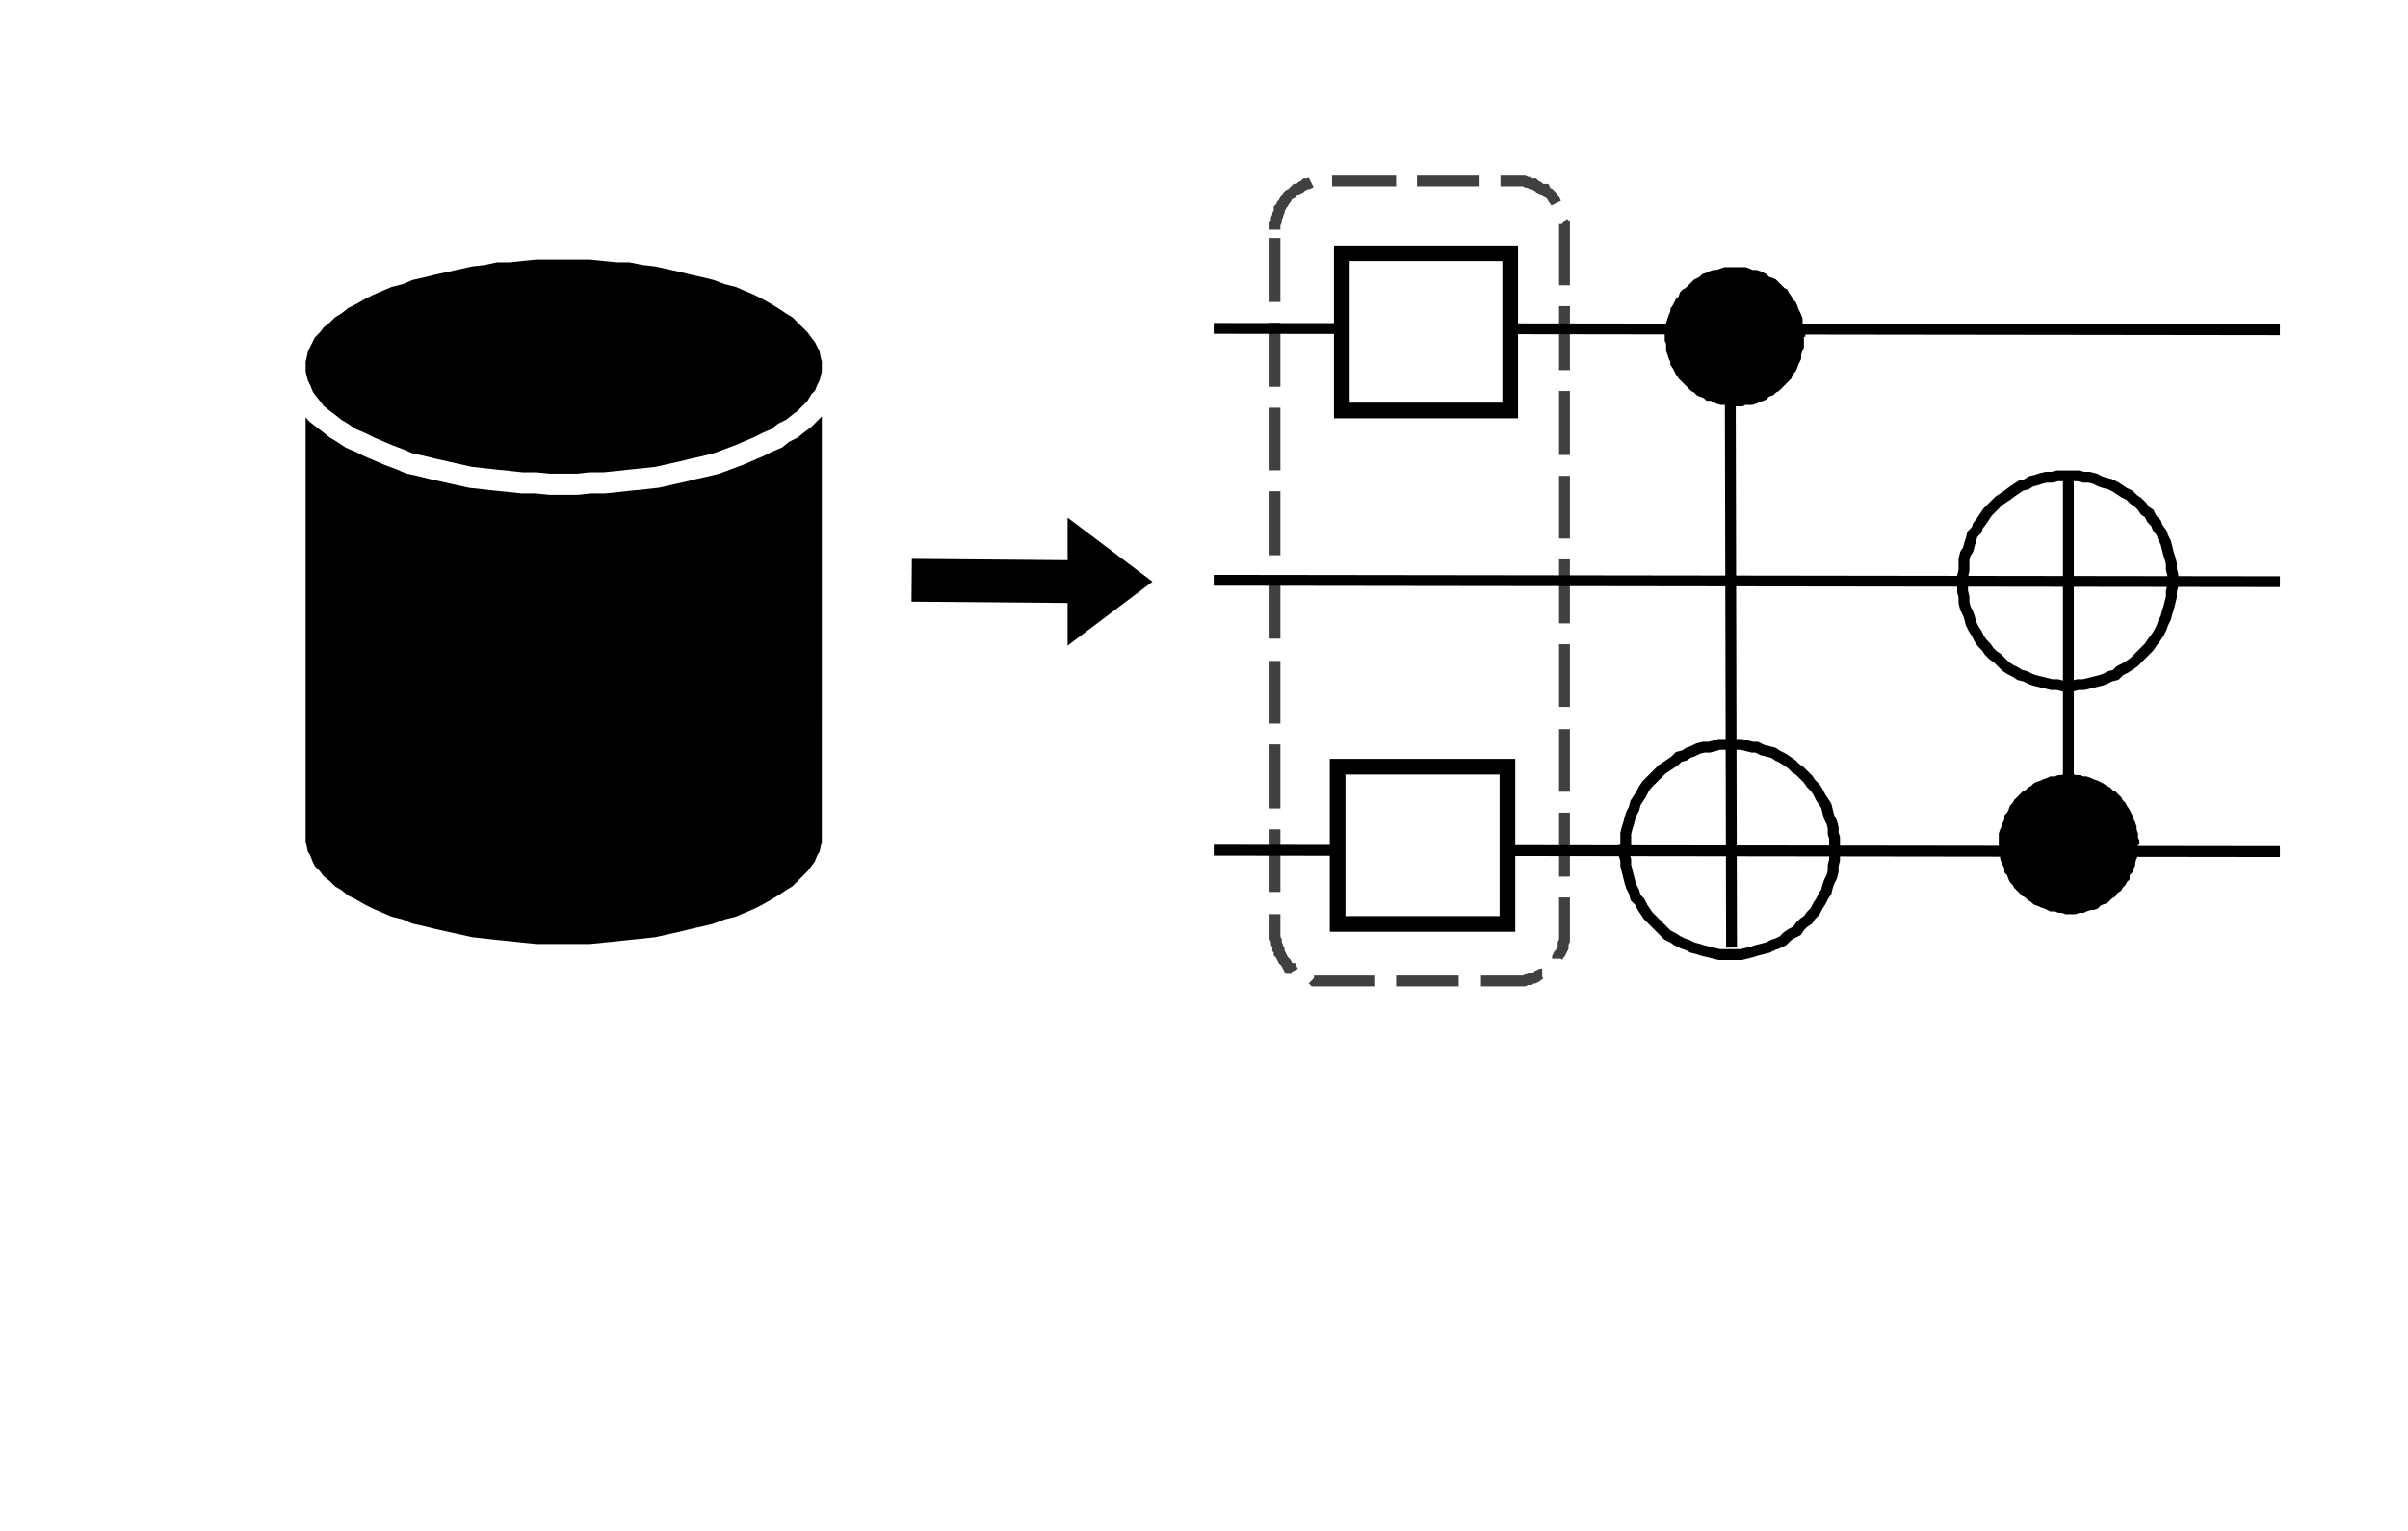 <?xml version="1.0" encoding="UTF-8" standalone="no"?>
<!DOCTYPE svg PUBLIC "-//W3C//DTD SVG 1.1//EN"
"http://www.w3.org/Graphics/SVG/1.1/DTD/svg11.dtd">


<!-- Page 1 -->
<svg x="0" y="0" width="173" height="110" viewBox="0 0 173 110" version="1.1" xmlns="http://www.w3.org/2000/svg" xmlns:xlink="http://www.w3.org/1999/xlink"
style="display: block;margin-left: auto;margin-right: auto;">
<defs>
<clipPath id="c_1"><path d="M0,0H173V110H0Z"/></clipPath>
<clipPath id="c0"><path d="M0,110V0H173.2V110Z"/></clipPath>

<style type="text/css"><![CDATA[

.g0{
fill: #FFFFFF;
}
.g1{
}
.g2{
fill: none;
stroke: #FFFFFF;
stroke-width: 1.515;
stroke-linecap: butt;
stroke-linejoin: miter;
stroke-miterlimit: 7;
}
.g3{
fill: none;
stroke: #000000;
stroke-width: 3.074;
stroke-linecap: butt;
stroke-linejoin: miter;
}
.g4{
fill: none;
stroke: #404040;
stroke-width: 0.779;
stroke-linecap: butt;
stroke-linejoin: miter;
}
.g5{
fill: none;
stroke: #000000;
stroke-width: 0.779;
stroke-linecap: butt;
stroke-linejoin: miter;
stroke-miterlimit: 7;
}
.g6{
fill: none;
stroke: #000000;
stroke-width: 1.125;
stroke-linecap: butt;
stroke-linejoin: miter;
stroke-miterlimit: 7;
}

]]></style>

</defs>
<path d="M0,0
L0,110
L173,110
L173,0 Z " 
fill="#FFFFFF" stroke="none"/>
<g clip-path="url(#c_1)">
<path clip-path="url(#c0)" fill-rule="evenodd" d="M0,0H173.2V110H0V0Z" class="g0"/>
<path fill-rule="evenodd" d="M21.2,26.3v-.4l.1,-.4l.1,-.5l.2,-.4l.2,-.4l.2,-.4l.4,-.4l.3,-.4l.5,-.4l.4,-.4l.5,-.3l.5,-.4l.6,-.3l.7,-.4l.6,-.3l.7,-.3l.7,-.3l.8,-.2l.7,-.3l.9,-.2l.8,-.2l.9,-.2l.9,-.2l.9,-.2l.9,-.1l.9,-.2h1l.9,-.1l1,-.1h3.9l1,.1l1,.1h.9l1,.2l.9,.1l.9,.2l.9,.2l.8,.2l.9,.2l.8,.2l.8,.3l.8,.2l.7,.3l.7,.3l.6,.3l.7,.4l.5,.3l.6,.4l.5,.3l.4,.4l.4,.4l.4,.4l.3,.4l.3,.4l.2,.4l.2,.4l.1,.5l.1,.4V60.6l-.1,.4l-.1,.5l-.2,.3l-.2,.5l-.3,.4l-.3,.4l-.4,.4l-.4,.4l-.4,.4l-.5,.3l-.6,.4l-.5,.3l-.7,.4l-.6,.3l-.7,.3l-.7,.3l-.8,.2l-.8,.3l-.8,.2l-.9,.2l-.8,.2l-.9,.2l-.9,.2l-.9,.1l-1,.1l-.9,.1l-1,.1l-1,.1H38.5l-1,-.1l-.9,-.1l-1,-.1l-.9,-.1l-.9,-.1l-.9,-.2L32,67.7l-.9,-.2l-.8,-.2l-.9,-.2l-.7,-.3l-.8,-.2l-.7,-.3L26.5,66l-.6,-.3l-.7,-.4L24.6,65l-.5,-.4l-.5,-.3l-.4,-.4l-.5,-.4l-.3,-.4L22,62.7l-.2,-.4l-.2,-.5l-.2,-.3L21.3,61l-.1,-.4V26.3Z" class="g1"/>
<path d="M21.2,26.3v-.4l.1,-.4l.1,-.5l.2,-.4l.2,-.4l.2,-.4l.4,-.4l.3,-.4l.5,-.4l.4,-.4l.5,-.3l.5,-.4l.6,-.3l.7,-.4l.6,-.3l.7,-.3l.7,-.3l.8,-.2l.7,-.3l.9,-.2l.8,-.2l.9,-.2l.9,-.2l.9,-.2l.9,-.1l.9,-.2h1l.9,-.1l1,-.1h3.9l1,.1l1,.1h.9l1,.2l.9,.1l.9,.2l.9,.2l.8,.2l.9,.2l.8,.2l.8,.3l.8,.2l.7,.3l.7,.3l.6,.3l.7,.4l.5,.3l.6,.4l.5,.3l.4,.4l.4,.4l.4,.4l.3,.4l.3,.4l.2,.4l.2,.4l.1,.5l.1,.4V60.6l-.1,.4l-.1,.5l-.2,.3l-.2,.5l-.3,.4l-.3,.4l-.4,.4l-.4,.4l-.4,.4l-.5,.3l-.6,.4l-.5,.3l-.7,.4l-.6,.3l-.7,.3l-.7,.3l-.8,.2l-.8,.3l-.8,.2l-.9,.2l-.8,.2l-.9,.2l-.9,.2l-.9,.1l-1,.1l-.9,.1l-1,.1l-1,.1H38.5l-1,-.1l-.9,-.1l-1,-.1l-.9,-.1l-.9,-.1l-.9,-.2L32,67.7l-.9,-.2l-.8,-.2l-.9,-.2l-.7,-.3l-.8,-.2l-.7,-.3L26.5,66l-.6,-.3l-.7,-.4L24.6,65l-.5,-.4l-.5,-.3l-.4,-.4l-.5,-.4l-.3,-.4L22,62.7l-.2,-.4l-.2,-.5l-.2,-.3L21.3,61l-.1,-.4V26.3Zm38.6,0v.5l-.1,.4l-.1,.4l-.2,.4l-.2,.5l-.3,.3l-.3,.5l-.4,.4l-.4,.4l-.4,.3l-.5,.4l-.6,.3l-.5,.4l-.7,.3l-.6,.3l-.7,.3l-.7,.3l-.8,.3l-.8,.3l-.8,.2l-.9,.2l-.8,.2l-.9,.2l-.9,.2l-.9,.1l-1,.1l-.9,.1l-1,.1h-1l-.9,.1h-2l-1,-.1h-1l-.9,-.1l-1,-.1l-.9,-.1l-.9,-.1l-.9,-.2L32,33.9l-.9,-.2l-.8,-.2l-.9,-.2L28.7,33l-.8,-.3l-.7,-.3l-.7,-.3l-.6,-.3l-.7,-.3l-.6,-.4l-.5,-.3l-.5,-.4l-.4,-.3l-.5,-.4l-.3,-.4L22,28.8l-.2,-.3L21.6,28l-.2,-.4l-.1,-.4l-.1,-.4v-.5" class="g2"/>
<path d="M65.5,41.7l11.8,.1" class="g3"/>
<path fill-rule="evenodd" d="M82.8,41.8l-6.1,4.6V37.2l6.1,4.6Z" class="g1"/>
<path fill-rule="evenodd" d="M91.6,16.5v-.4l.1,-.2v-.2l.1,-.2v-.1l.1,-.2V15l.1,-.1l.1,-.2l.1,-.1l.1,-.2l.1,-.1l.1,-.2l.1,-.1l.2,-.1l.1,-.1l.2,-.2h.1l.2,-.1l.1,-.1l.2,-.1l.1,-.1H94l.2,-.1h.2l.1,-.1h15l.2,.1h.1l.2,.1h.2l.1,.1l.2,.1l.1,.1l.2,.1h.2l.1,.2l.2,.1l.1,.1l.1,.1l.1,.2l.1,.1l.1,.2l.1,.1l.1,.2l.1,.1l.1,.2v.2l.1,.1v.4l.1,.2V67.6l-.1,.2v.3l-.1,.2l-.1,.2l-.1,.1l-.1,.2v.1l-.1,.2l-.2,.1l-.1,.2l-.1,.1l-.1,.1l-.2,.1l-.1,.2h-.1l-.2,.1l-.2,.1l-.1,.1l-.2,.1H110l-.1,.1h-.2l-.2,.1H94.4l-.2,-.1H94l-.2,-.1l-.1,-.1h-.2l-.1,-.1L93.2,70l-.1,-.1l-.2,-.1l-.1,-.2h-.2l-.1,-.2l-.1,-.2l-.1,-.1L92.2,69l-.1,-.2L92,68.6l-.1,-.1v-.2l-.1,-.1V68l-.1,-.2v-.2l-.1,-.2V16.5Z" class="g0"/>
<path d="M91.6,16.5v-.4l.1,-.2v-.2l.1,-.2v-.1l.1,-.2V15l.1,-.1l.1,-.2l.1,-.1l.1,-.2l.1,-.1l.1,-.2l.1,-.1l.2,-.1l.1,-.1l.2,-.2h.1l.2,-.1l.1,-.1l.2,-.1l.1,-.1H94l.2,-.1M95.7,13h4.6m1.5,0h4.5m1.5,0h1.7l.2,.1h.1l.2,.1h.2l.1,.1l.2,.1l.1,.1l.2,.1h.2l.1,.2l.2,.1l.1,.1l.1,.1l.1,.2l.1,.1l.1,.2m.5,1.4l.1,.1v4.4m0,1.5v4.6m0,1.5v4.6m0,1.5v4.5m0,1.5v4.6m0,1.5v4.5m0,1.6v4.5m0,1.5V63m0,1.5v3.1l-.1,.2v.3l-.1,.2l-.1,.2l-.1,.1l-.1,.2v.1M110.8,70h-.1l-.2,.1l-.1,.1l-.2,.1H110l-.1,.1h-.2l-.2,.1h-3.1m-1.6,0h-4.5m-1.5,0H94.4l-.1,-.1m-1.4,-.6l-.1,-.2h-.2l-.1,-.2l-.1,-.2l-.1,-.1L92.2,69l-.1,-.2L92,68.6l-.1,-.1v-.2l-.1,-.1V68l-.1,-.2v-.2l-.1,-.2V65.7m0,-1.6V59.6m0,-1.5V53.5m0,-1.5V47.5m0,-1.6V41.4m0,-1.5V35.3m0,-1.5V29.3m0,-1.5V23.2m0,-1.5V17.1" class="g4"/>
<path d="M87.2,23.6l76.6,.1m-76.6,18l76.6,.1M87.2,61.1l76.6,.1M124.3,23.6l.1,44.5m-7.6,-7V59.9l.1,-.4l.1,-.3l.1,-.4l.1,-.3l.2,-.4l.1,-.4l.2,-.3l.2,-.3l.2,-.4l.2,-.3l.3,-.3l.2,-.2l.3,-.3l.3,-.3l.3,-.2l.3,-.2l.3,-.2l.3,-.3l.4,-.1l.3,-.2l.3,-.1l.4,-.2l.4,-.1h.4l.4,-.1l.3,-.1h1.6l.4,.1l.4,.1h.3l.4,.2l.4,.1l.4,.1l.3,.2l.4,.2l.3,.2l.3,.2l.3,.3l.3,.2l.3,.3l.3,.3l.2,.3l.3,.3l.2,.3l.2,.4l.2,.3l.2,.3l.1,.4l.1,.4l.2,.4l.1,.4v.4l.1,.3v1.6l-.1,.4v.4l-.1,.4l-.2,.4l-.1,.3l-.1,.4l-.2,.3l-.2,.4l-.2,.3l-.2,.4l-.3,.3l-.2,.3l-.3,.2l-.3,.3l-.2,.3l-.4,.2l-.3,.2l-.3,.3l-.4,.2l-.3,.1l-.4,.2l-.4,.1l-.4,.1l-.3,.1l-.4,.1l-.4,.1h-1.6l-.4,-.1l-.4,-.1l-.4,-.1l-.3,-.1l-.4,-.1l-.4,-.2l-.3,-.1l-.4,-.2l-.3,-.2l-.4,-.2l-.3,-.3l-.3,-.3l-.2,-.2l-.3,-.3l-.3,-.3l-.2,-.3l-.2,-.3l-.2,-.4l-.3,-.3l-.1,-.4l-.2,-.4l-.1,-.3L117,63l-.1,-.4l-.1,-.4v-.4l-.1,-.3v-.4h.1Z" class="g5"/>
<path fill-rule="evenodd" d="M119.6,24.2v-.3l.1,-.2v-.5l.1,-.3l.1,-.3l.1,-.2v-.2l.2,-.3l.1,-.2l.1,-.2l.2,-.2l.1,-.3l.2,-.2l.2,-.1l.2,-.2l.2,-.2l.2,-.2l.2,-.1l.2,-.1l.2,-.2l.3,-.1l.2,-.1l.3,-.1h.2l.3,-.1l.3,-.1h1.5l.3,.1l.2,.1h.3l.3,.1l.2,.1l.2,.1l.2,.2l.3,.1l.2,.1l.2,.2l.2,.2l.2,.2l.2,.1l.1,.2l.2,.3l.1,.2l.2,.2l.1,.2l.1,.3l.1,.2l.1,.2l.1,.3v.3l.1,.2v.3l.1,.2v.3h-.1V25l-.1,.2l-.1,.3v.3l-.1,.2l-.1,.2l-.1,.3l-.1,.2l-.2,.2l-.1,.3l-.2,.2l-.1,.1l-.3,.3l-.1,.1l-.2,.2l-.2,.1l-.2,.2l-.3,.1l-.2,.2l-.2,.1l-.3,.1l-.2,.1l-.3,.1h-.5l-.2,.1h-.8l-.3,-.1h-.5l-.3,-.1l-.2,-.1l-.2,-.1h-.3l-.2,-.2l-.3,-.1l-.2,-.1l-.2,-.2l-.2,-.1l-.2,-.2l-.2,-.2l-.2,-.2l-.2,-.2l-.1,-.1l-.2,-.3l-.1,-.2l-.1,-.2l-.2,-.3V26l-.1,-.2l-.1,-.3l-.1,-.3v-.5l-.1,-.2v-.3Z" class="g1"/>
<path d="M141,41.7v-.3l.1,-.4v-.8l.1,-.4l.2,-.3l.1,-.4l.1,-.3l.1,-.4l.3,-.3l.1,-.3l.3,-.4l.2,-.3l.2,-.3l.2,-.2l.3,-.3l.3,-.3l.3,-.2l.3,-.2l.4,-.3l.3,-.2l.3,-.2l.4,-.1l.3,-.2l.4,-.1l.3,-.1l.4,-.1h.4l.4,-.1h1.5l.4,.1h.4l.4,.1l.4,.2l.3,.1l.4,.1l.4,.2l.3,.2l.3,.2l.4,.2l.3,.3l.3,.2l.3,.3l.2,.3l.3,.2l.2,.4l.3,.3l.1,.3l.3,.4l.1,.3l.2,.4l.1,.4l.1,.4l.1,.3l.1,.4v.4l.1,.4v.8l-.1,.4v.4l-.1,.4l-.1,.4l-.1,.3l-.1,.4l-.2,.4l-.1,.3l-.2,.4l-.2,.3l-.3,.4l-.2,.3l-.3,.3l-.2,.2l-.3,.3l-.3,.3l-.3,.2l-.3,.2l-.4,.2l-.3,.3l-.4,.1l-.4,.2l-.3,.1l-.4,.1l-.4,.1l-.4,.1h-.4l-.4,.1h-.7l-.4,-.1h-.4l-.4,-.1l-.4,-.1l-.4,-.1l-.3,-.1l-.4,-.2l-.4,-.1l-.3,-.2l-.4,-.2l-.3,-.2l-.3,-.3l-.3,-.3l-.3,-.2l-.3,-.3l-.2,-.3l-.3,-.3l-.2,-.3l-.2,-.4l-.2,-.3l-.2,-.4l-.1,-.4l-.1,-.3l-.2,-.4l-.1,-.4v-.4l-.1,-.4v-.8Z" class="g5"/>
<path fill-rule="evenodd" d="M143.6,60.7v-.8l.1,-.3l.1,-.2l.1,-.3l.1,-.2v-.3l.2,-.2l.1,-.2l.1,-.3l.2,-.2l.1,-.2l.2,-.2l.2,-.2l.2,-.2l.2,-.1l.2,-.2l.2,-.1l.2,-.2l.2,-.1l.3,-.1l.2,-.1l.3,-.1l.2,-.1h.3l.3,-.1h.2l.3,-.1h.5l.2,.1h.3l.3,.1h.2l.3,.1l.2,.1l.3,.1l.2,.1l.2,.1l.3,.2l.2,.1l.2,.2l.2,.1l.2,.2l.2,.2l.1,.2l.2,.2l.1,.2l.2,.3l.1,.2l.1,.2l.1,.3l.1,.2l.1,.3v.2l.1,.3v.3l.1,.2v.3h-.1v.8l-.1,.2l-.1,.3v.2l-.1,.2l-.1,.3l-.2,.2v.3l-.2,.2l-.1,.2l-.2,.2l-.1,.2l-.3,.2l-.1,.2l-.3,.2l-.1,.1l-.2,.2l-.3,.1l-.2,.1l-.2,.2l-.3,.1h-.2l-.3,.1l-.2,.1h-.3l-.3,.1h-.7l-.3,-.1h-.2l-.3,-.1h-.3l-.2,-.1l-.2,-.1l-.3,-.1l-.2,-.1l-.3,-.1l-.2,-.2l-.2,-.1l-.2,-.2l-.2,-.1l-.2,-.2l-.2,-.2l-.2,-.2l-.1,-.2l-.2,-.2l-.1,-.2l-.1,-.3l-.2,-.2v-.3l-.1,-.2l-.1,-.2l-.1,-.3v-.2l-.1,-.3v-.5Z" class="g1"/>
<path d="M148.6,34.5V60.2" class="g5"/>
<path fill-rule="evenodd" d="M102.5,29.5H96.4V18.2h12.1V29.5h-6Z" class="g0"/>
<path d="M102.5,29.5H96.4V18.2h12.1V29.5h-6Z" class="g6"/>
<path fill-rule="evenodd" d="M102.2,66.4H96.1V55.1h12.2V66.4h-6.1Z" class="g0"/>
<path d="M102.2,66.4H96.1V55.1h12.2V66.4h-6.1Z" class="g6"/>

</g>
</svg>
